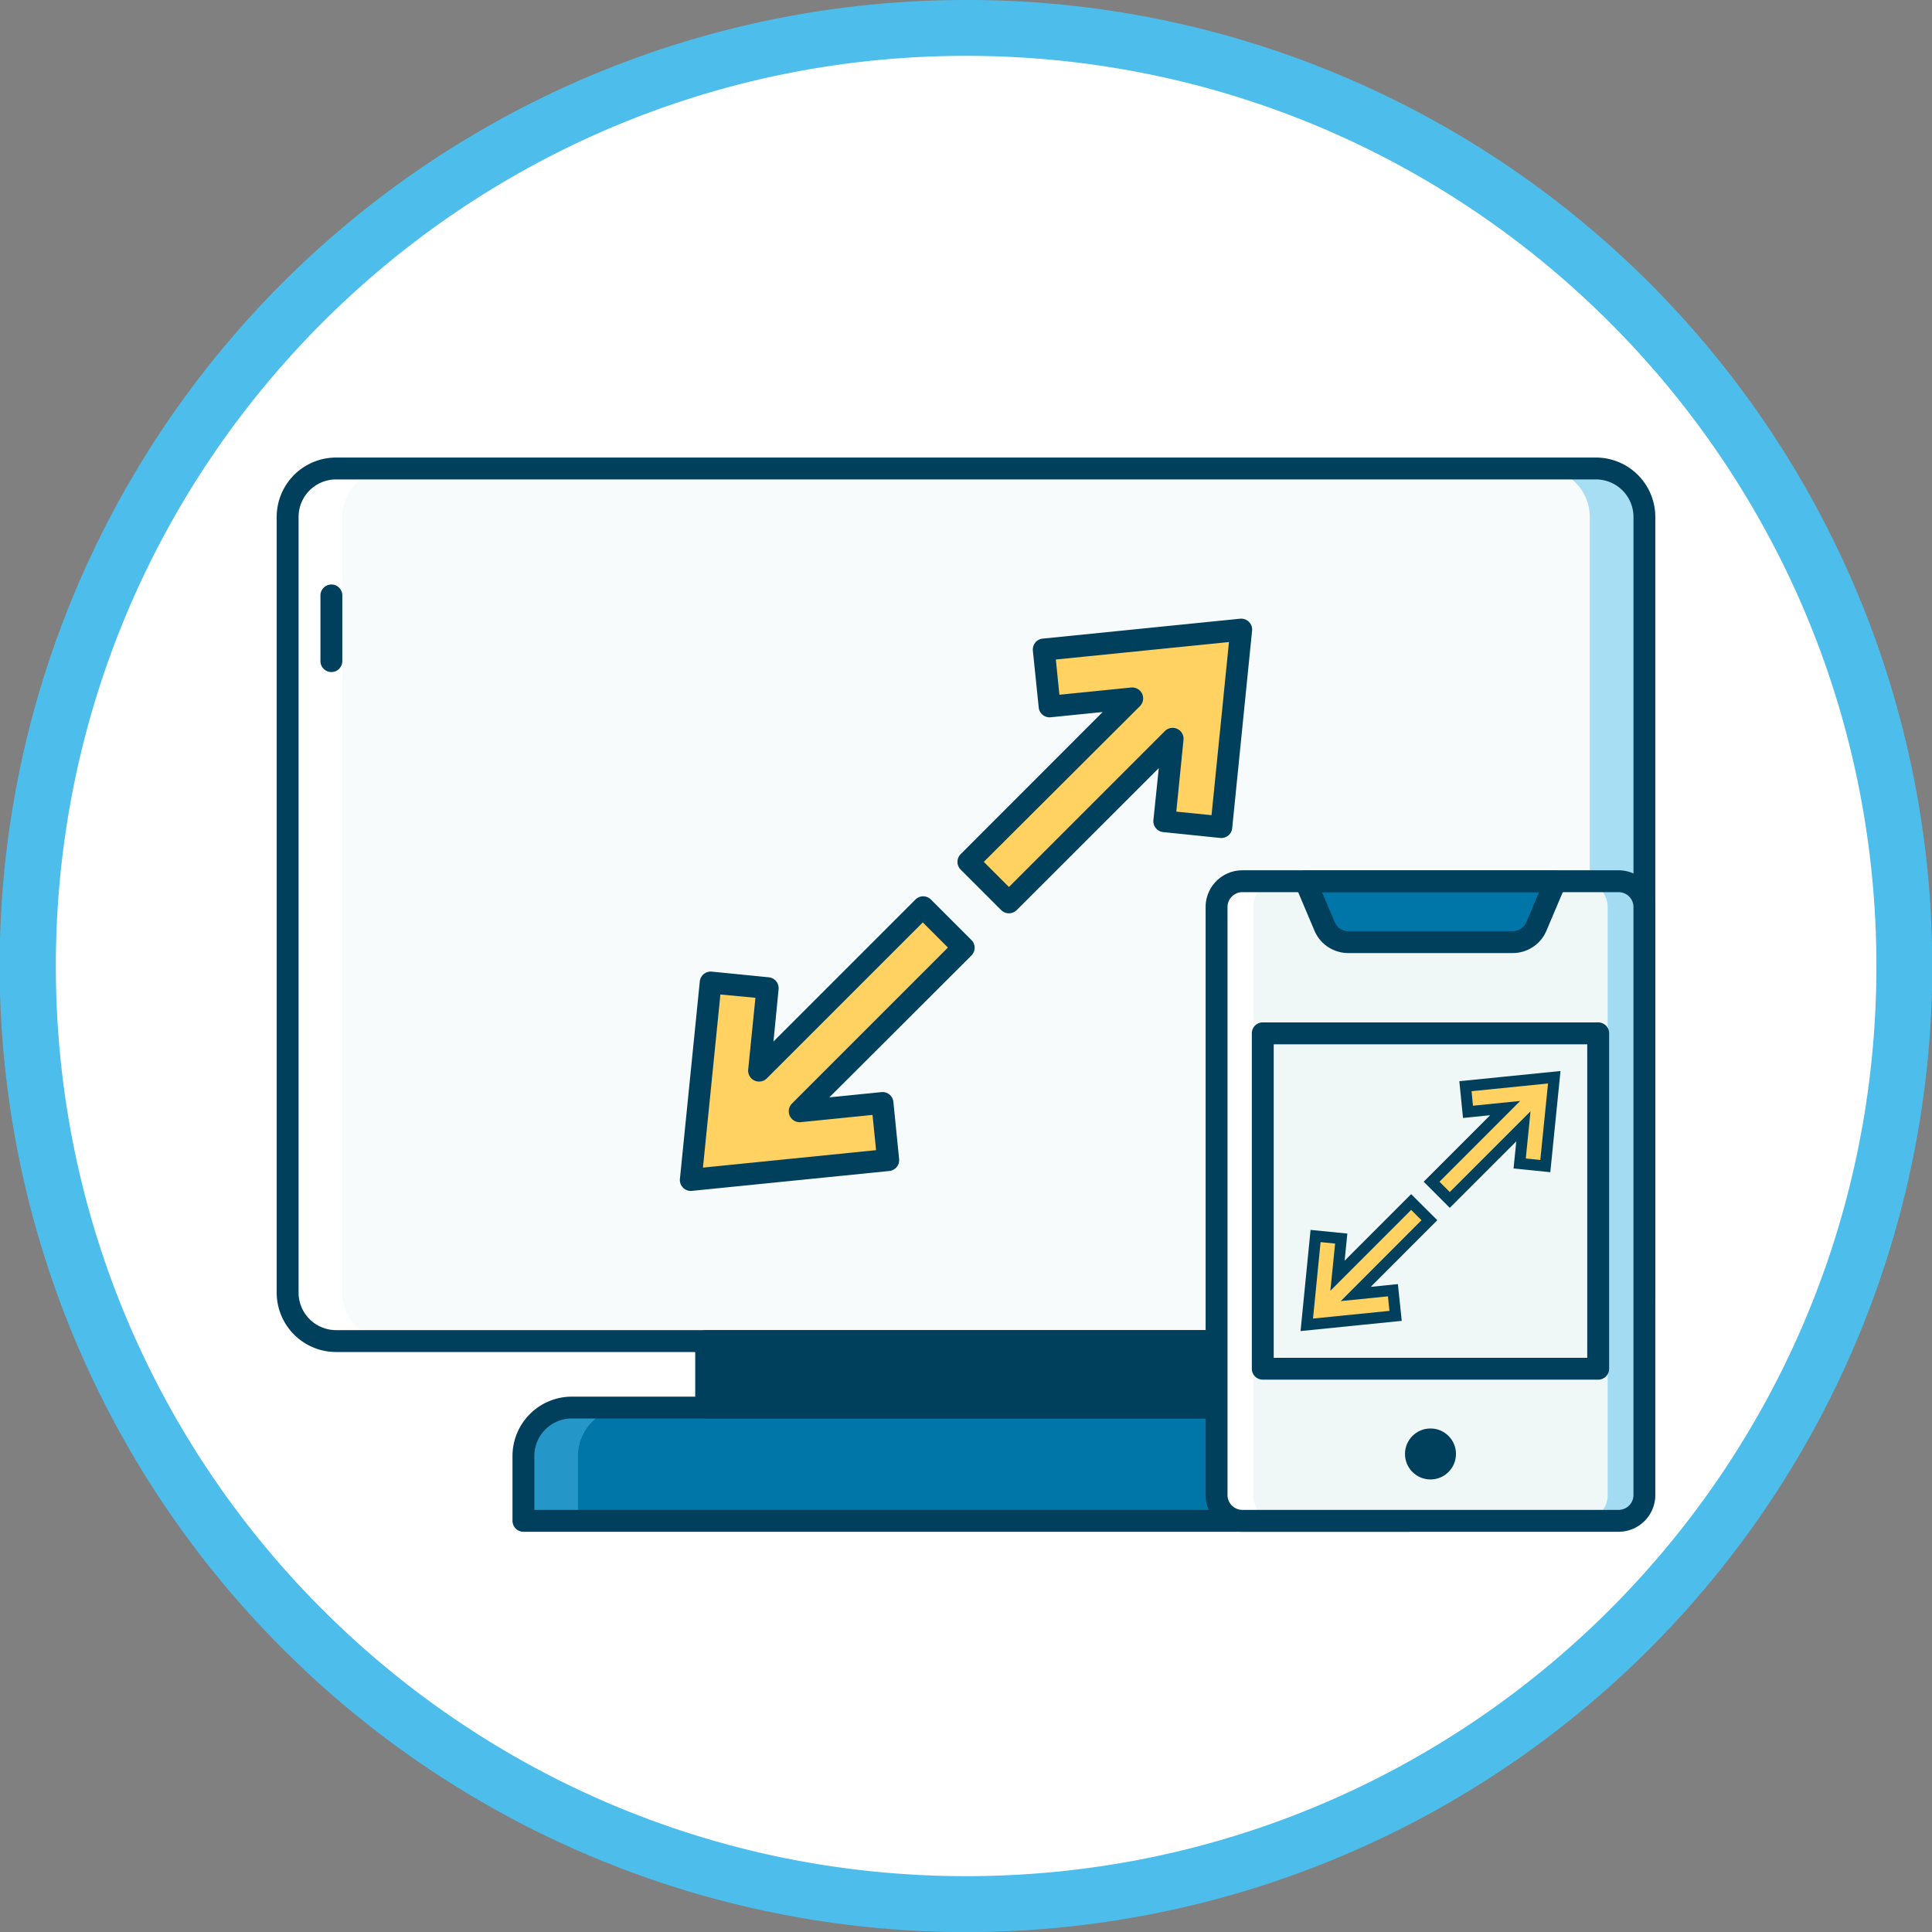 <svg xmlns="http://www.w3.org/2000/svg" viewBox="0 0 691.91 691.91"><rect x="0" y="0" width="691.91" height="691.91" fill="#808080" stroke="none"/><defs><style>.cls-1{fill:#fff;}.cls-2{fill:#4dbdeb;}.cls-3{opacity:0.47;}.cls-4{fill:#f0f7f7;}.cls-5,.cls-8{fill:#ffd262;}.cls-6{fill:#0075a8;}.cls-7{fill:#00405c;}.cls-8{stroke:#00405c;stroke-miterlimit:10;stroke-width:4px;}</style></defs><g id="Layer_2" data-name="Layer 2"><g id="Layer_1-2" data-name="Layer 1"><path class="cls-1" d="M346,681.91A336,336,0,0,1,108.4,108.4,336,336,0,1,1,583.51,583.51,333.72,333.72,0,0,1,346,681.91Z"/><path class="cls-2" d="M346,20c180,0,326,145.94,326,326S526,671.91,346,671.91,20,526,20,346,165.94,20,346,20m0-20A345.86,345.86,0,0,0,101.33,590.58,346,346,0,1,0,480.62,27.2,343.7,343.7,0,0,0,346,0Z"/><g class="cls-3"><path class="cls-4" d="M571.56,480.28H120.35A17.34,17.34,0,0,1,103,462.94V185.12a17.34,17.34,0,0,1,17.34-17.34H571.56a17.34,17.34,0,0,1,17.34,17.34V462.94A17.34,17.34,0,0,1,571.56,480.28Z"/></g><path class="cls-5" d="M375.85,253l29.59-3-58.62,58.63,14.51,14.51L420,264.54l-3,29.59,20.42,2.06,7.12-70.72L373.8,232.6Z"/><path class="cls-5" d="M316.06,395.05l-29.59,3,58.62-58.63-14.51-14.51L272,383.52l3-29.59-20.42-2.06-7.12,70.72,70.71-7.13Z"/><g class="cls-3"><path class="cls-2" d="M571.56,167.78H552a17.34,17.34,0,0,1,17.34,17.34V462.94A17.34,17.34,0,0,1,552,480.28h19.59a17.34,17.34,0,0,0,17.34-17.34V185.12A17.34,17.34,0,0,0,571.56,167.78Z"/></g><path class="cls-1" d="M120.35,480.28h19.59a17.34,17.34,0,0,1-17.34-17.34V185.12a17.34,17.34,0,0,1,17.34-17.34H120.35A17.34,17.34,0,0,0,103,185.12V462.94A17.34,17.34,0,0,0,120.35,480.28Z"/><path class="cls-6" d="M504.46,544.66h-317V521.43a17.34,17.34,0,0,1,17.34-17.34H487.12a17.34,17.34,0,0,1,17.34,17.34Z"/><path class="cls-7" d="M487.12,504.09H467.53a17.34,17.34,0,0,1,17.34,17.34v23.23h19.59V521.43A17.34,17.34,0,0,0,487.12,504.09Z"/><g class="cls-3"><path class="cls-2" d="M204.79,504.09h19.59A17.34,17.34,0,0,0,207,521.43v23.23H187.45V521.43A17.34,17.34,0,0,1,204.79,504.09Z"/></g><path class="cls-7" d="M252.9,480.28H439v23.81H252.9Z"/><path class="cls-7" d="M118.68,240.68a3.93,3.93,0,0,1-3.92-3.92V213.25a3.92,3.92,0,1,1,7.84,0v23.51A3.93,3.93,0,0,1,118.68,240.68Z"/><path class="cls-7" d="M504.46,548.58h-317a3.93,3.93,0,0,1-3.92-3.92V521.43a21.28,21.28,0,0,1,21.26-21.25H487.12a21.27,21.27,0,0,1,21.26,21.25v23.23A3.92,3.92,0,0,1,504.46,548.58Zm-313.09-7.84H500.54V521.43A13.43,13.43,0,0,0,487.12,508H204.79a13.43,13.43,0,0,0-13.42,13.42v19.31Z"/><path class="cls-7" d="M439,508H252.9a3.91,3.91,0,0,1-3.92-3.92V480.28a3.92,3.92,0,0,1,3.92-3.92H439a3.92,3.92,0,0,1,3.92,3.92v23.81A3.91,3.91,0,0,1,439,508Zm-182.19-7.83H435.1v-16H256.82Z"/><path class="cls-7" d="M571.56,484.2H120.35a21.29,21.29,0,0,1-21.26-21.26V185.12a21.28,21.28,0,0,1,21.26-21.26H571.56a21.29,21.29,0,0,1,21.26,21.26V462.94A21.28,21.28,0,0,1,571.56,484.2ZM120.35,171.7a13.43,13.43,0,0,0-13.42,13.42V462.94a13.43,13.43,0,0,0,13.42,13.42H571.56A13.44,13.44,0,0,0,585,462.94V185.12a13.44,13.44,0,0,0-13.43-13.42Z"/><path class="cls-7" d="M361.33,327.08a3.92,3.92,0,0,1-2.77-1.14l-14.51-14.51a3.92,3.92,0,0,1,0-5.54L394.9,255l-18.65,1.88A3.92,3.92,0,0,1,372,253.4L369.9,233a4,4,0,0,1,.86-2.87,3.89,3.89,0,0,1,2.65-1.42l70.71-7.13a3.92,3.92,0,0,1,3.16,1.13,3.88,3.88,0,0,1,1.13,3.16l-7.12,70.72a3.85,3.85,0,0,1-1.42,2.64,3.94,3.94,0,0,1-2.87.87L416.58,298a3.93,3.93,0,0,1-3.51-4.29L415,275.08,364.1,325.94a3.92,3.92,0,0,1-2.77,1.14Zm-9-18.42,9,9,55.85-55.85a3.92,3.92,0,0,1,6.67,3.16l-2.58,25.7,12.62,1.27,6.24-62-62,6.25,1.27,12.62,25.69-2.59a3.92,3.92,0,0,1,3.16,6.67Z"/><path class="cls-7" d="M247.4,426.51a3.93,3.93,0,0,1-3.9-4.32l7.12-70.71a3.93,3.93,0,0,1,4.29-3.51L275.33,350a3.89,3.89,0,0,1,2.65,1.42,4,4,0,0,1,.86,2.87L277,373l50.85-50.85a3.91,3.91,0,0,1,5.54,0l14.51,14.51a3.92,3.92,0,0,1,0,5.54L297,393l18.66-1.88a3.91,3.91,0,0,1,4.29,3.51L322,415.07a3.9,3.9,0,0,1-.86,2.88,4,4,0,0,1-2.64,1.42l-70.72,7.12-.39,0ZM258,356.16l-6.25,62,62-6.25-1.27-12.62-25.69,2.59a3.92,3.92,0,0,1-3.16-6.67l55.85-55.86-9-9-55.86,55.85a3.92,3.92,0,0,1-6.67-3.16l2.59-25.7Z"/><path class="cls-4" d="M579.67,544.66H444.93a9.24,9.24,0,0,1-9.24-9.24V324.83a9.24,9.24,0,0,1,9.24-9.23H579.67a9.23,9.23,0,0,1,9.23,9.23V535.42a9.24,9.24,0,0,1-9.23,9.24Z"/><circle class="cls-7" cx="512.3" cy="520.71" r="9.13"/><g class="cls-3"><path class="cls-2" d="M579.67,315.6H566.51a9.23,9.23,0,0,1,9.24,9.23V535.42a9.24,9.24,0,0,1-9.24,9.24h13.16a9.24,9.24,0,0,0,9.23-9.24V324.83a9.23,9.23,0,0,0-9.23-9.23Z"/></g><path class="cls-1" d="M444.93,544.66h13.15a9.24,9.24,0,0,1-9.23-9.24V324.83a9.23,9.23,0,0,1,9.23-9.23H444.93a9.24,9.24,0,0,0-9.24,9.23V535.42A9.24,9.24,0,0,0,444.93,544.66Z"/><path class="cls-6" d="M541.72,337.4H482.88a9.23,9.23,0,0,1-8.51-5.63l-6.85-16.17h89.55l-6.85,16.17a9.23,9.23,0,0,1-8.5,5.63Z"/><path class="cls-7" d="M579.67,548.58H444.93a13.18,13.18,0,0,1-13.16-13.16V324.83a13.17,13.17,0,0,1,13.16-13.15H579.67a13.17,13.17,0,0,1,13.15,13.15V535.42a13.17,13.17,0,0,1-13.15,13.16ZM444.93,319.51a5.33,5.33,0,0,0-5.32,5.32V535.42a5.33,5.33,0,0,0,5.32,5.32H579.67a5.33,5.33,0,0,0,5.32-5.32V324.83a5.33,5.33,0,0,0-5.32-5.32Z"/><path class="cls-7" d="M541.72,341.32H482.88a13.14,13.14,0,0,1-12.12-8l-6.85-16.18a3.92,3.92,0,0,1,3.61-5.44h89.55a3.93,3.93,0,0,1,3.27,1.75,3.88,3.88,0,0,1,.34,3.69l-6.85,16.18a13.13,13.13,0,0,1-12.11,8Zm-68.28-21.81L478,330.24a5.31,5.31,0,0,0,4.9,3.25h58.84a5.3,5.3,0,0,0,4.89-3.25l4.55-10.73Z"/><path class="cls-4" d="M452.24,370.07H572.36V490.19H452.24Z"/><path class="cls-7" d="M572.36,494.1H452.24a3.92,3.92,0,0,1-3.92-3.92V370.07a3.92,3.92,0,0,1,3.92-3.92H572.36a3.92,3.92,0,0,1,3.92,3.92V490.18A3.92,3.92,0,0,1,572.36,494.1Zm-116.2-7.83H568.44V374H456.16Z"/><path class="cls-8" d="M525.74,398.19l13.31-1.35-26.36,26.37,6.52,6.53,26.37-26.37-1.34,13.31,9.18.93,3.21-31.81L524.82,389Z"/><path class="cls-8" d="M498.85,462.07l-13.31,1.34L511.91,437l-6.53-6.52L479,456.88l1.34-13.31-9.19-.92L468,474.46l31.81-3.21Z"/></g></g></svg>